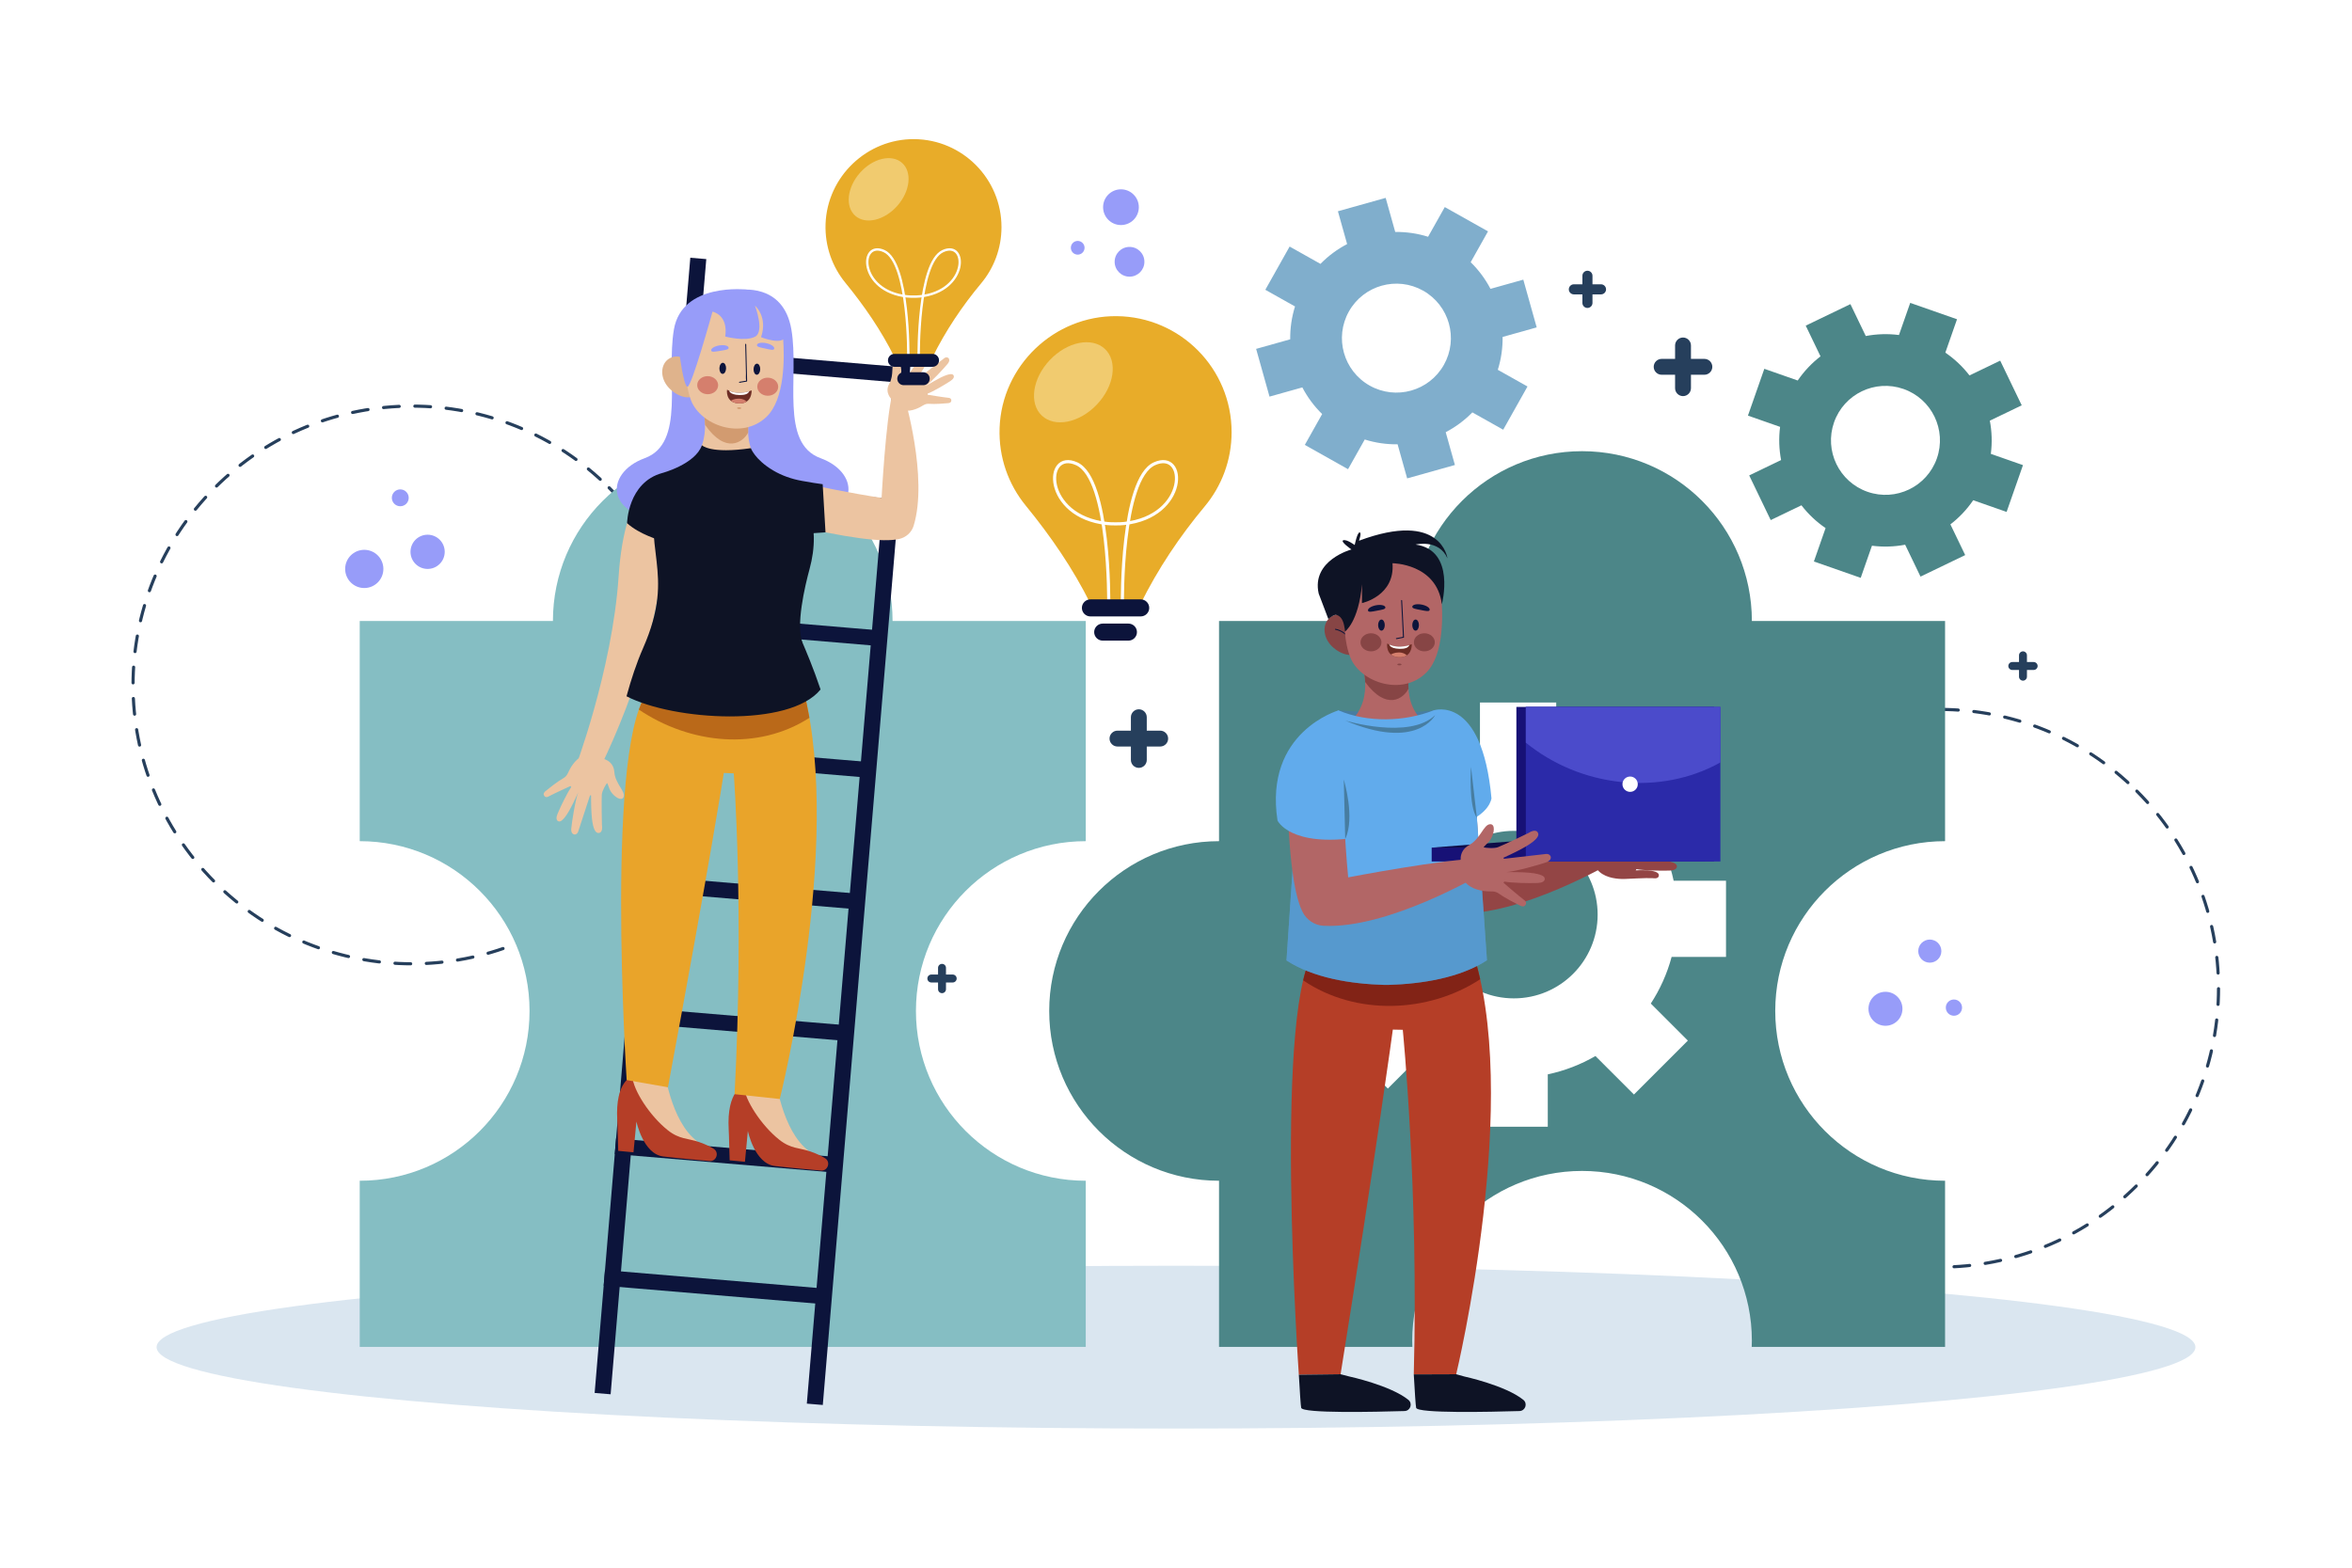 <?xml version="1.0" encoding="utf-8"?>
<!-- Generator: Adobe Illustrator 27.5.0, SVG Export Plug-In . SVG Version: 6.00 Build 0)  -->
<svg version="1.1" xmlns="http://www.w3.org/2000/svg" xmlns:xlink="http://www.w3.org/1999/xlink" x="0px" y="0px"
	 viewBox="0 0 750 500" style="enable-background:new 0 0 750 500;" xml:space="preserve">
<g id="BACKGROUND">
	<rect style="fill:#FFFFFF;" width="750" height="500"/>
</g>
<g id="OBJECTS">
	<ellipse style="fill:#DAE6F0;" cx="375" cy="429.661" rx="325.069" ry="25.965"/>
	<g>
		
			<ellipse transform="matrix(0.707 -0.707 0.707 0.707 -115.997 156.899)" style="fill:none;stroke:#263F5C;stroke-linecap:round;stroke-miterlimit:10;stroke-dasharray:5,5,5;" cx="131.395" cy="218.47" rx="88.947" ry="88.947"/>
		
			<ellipse transform="matrix(0.707 -0.707 0.707 0.707 -41.672 529.73)" style="fill:none;stroke:#263F5C;stroke-linecap:round;stroke-miterlimit:10;stroke-dasharray:5,5,5;" cx="618.605" cy="315.168" rx="88.947" ry="88.947"/>
	</g>
	<g>
		<path style="fill:#E8AC29;" d="M392.731,137.835c0-20.312-16.366-36.802-36.631-37.002c-19.926-0.197-36.658,15.764-37.353,35.679
			c-0.328,9.389,2.846,18.026,8.315,24.716c7.962,9.739,15.111,20.116,20.695,31.388l1.179,2.38h6.791h6.791l1.182-2.386
			c5.527-11.156,12.47-21.531,20.448-31.087C389.506,155.107,392.731,146.849,392.731,137.835z"/>
		<path style="fill:#0C143B;" d="M359.83,204.324h-8.205c-1.501,0-2.718-1.217-2.718-2.718l0,0c0-1.501,1.217-2.718,2.718-2.718
			h8.205c1.501,0,2.718,1.217,2.718,2.718l0,0C362.548,203.107,361.331,204.324,359.83,204.324z"/>
		<path style="fill:none;stroke:#FFFFFF;stroke-miterlimit:10;" d="M357.908,192.383c0,0-0.475-39.63,10.218-44.469
			c10.481-4.743,10.803,16.852-9.664,19.052c-0.842,0.09-1.691,0.109-2.537,0.109h-0.395c-0.846,0-1.695-0.019-2.537-0.109
			c-20.467-2.2-20.145-23.795-9.664-19.052c10.693,4.838,10.218,44.469,10.218,44.469"/>
		<path style="fill:#0C143B;" d="M363.747,196.601h-16.04c-1.501,0-2.718-1.217-2.718-2.718l0,0c0-1.501,1.217-2.718,2.718-2.718
			h16.04c1.501,0,2.718,1.217,2.718,2.718l0,0C366.465,195.384,365.248,196.601,363.747,196.601z"/>
		<path style="fill:#F1CB6F;" d="M334.784,114.814c-5.565,5.861-6.723,13.796-2.587,17.724c4.136,3.927,12.001,2.36,17.566-3.502
			c5.565-5.861,6.723-13.796,2.587-17.724C348.214,107.385,340.349,108.953,334.784,114.814z"/>
	</g>
	<g>
		<path style="fill:#85BEC3;" d="M346.226,268.284v-70.231h-61.607c0-29.907-24.245-54.152-54.152-54.152
			c-29.907,0-54.152,24.245-54.152,54.152h-61.607v70.231c29.907,0,54.152,24.245,54.152,54.152s-24.244,54.152-54.152,54.152
			v52.983h231.517v-52.983c-29.907,0-54.152-24.245-54.152-54.152S316.319,268.284,346.226,268.284z"/>
		<path style="fill:#4C8688;" d="M620.238,268.284v-70.231h-61.607c0-29.907-24.244-54.152-54.151-54.152
			c-29.907,0-54.152,24.245-54.152,54.152h-61.607v70.231c-29.907,0-54.152,24.245-54.152,54.152s24.245,54.152,54.152,54.152
			v52.983h61.656c-0.023-0.652-0.049-1.303-0.049-1.961c0-29.907,24.245-54.152,54.152-54.152c29.907,0,54.151,24.245,54.151,54.152
			c0,0.658-0.026,1.309-0.049,1.961h61.656v-52.983c-29.907,0-54.152-24.245-54.152-54.152S590.331,268.284,620.238,268.284z"/>
		<path style="fill:#FFFFFF;" d="M550.388,305.208v-24.315h-16.701c-1.147-5.429-3.145-10.54-5.839-15.201l12.273-12.273
			l-17.193-17.193l-11.817,11.817c-4.521-2.944-9.524-5.206-14.869-6.638v-17.347h-24.315v16.701
			c-5.429,1.147-10.54,3.145-15.201,5.839l-12.273-12.273l-17.194,17.193l11.817,11.817c-2.944,4.521-5.206,9.524-6.638,14.869
			h-17.347v24.315h16.701c1.147,5.429,3.145,10.54,5.839,15.201l-12.273,12.273l17.193,17.194l11.818-11.817
			c4.521,2.944,9.524,5.206,14.869,6.638v17.347h24.315v-16.701c5.429-1.147,10.54-3.145,15.201-5.839l12.273,12.273l17.193-17.194
			l-11.817-11.817c2.944-4.521,5.206-9.524,6.638-14.869H550.388z M482.739,318.419c-14.753,0-26.713-11.96-26.713-26.713
			s11.96-26.713,26.713-26.713c14.753,0,26.713,11.96,26.713,26.713S497.492,318.419,482.739,318.419z"/>
	</g>
	<g>
		<path style="fill:#80AECC;" d="M479.338,137.053l7.747-13.786l-9.469-5.321c1.08-3.443,1.575-6.978,1.533-10.479l10.869-3.048
			l-4.27-15.227l-10.465,2.935c-1.625-3.11-3.741-5.986-6.316-8.501l5.527-9.835l-13.786-7.747l-5.321,9.469
			c-3.444-1.08-6.978-1.575-10.479-1.533l-3.048-10.869l-15.227,4.27l2.935,10.465c-3.109,1.626-5.986,3.741-8.501,6.316
			l-9.836-5.527l-7.747,13.786l9.469,5.321c-1.08,3.443-1.575,6.978-1.533,10.479l-10.869,3.048l4.27,15.227l10.466-2.935
			c1.625,3.11,3.741,5.986,6.316,8.501l-5.527,9.835l13.786,7.747l5.321-9.469c3.443,1.08,6.978,1.575,10.479,1.533l3.048,10.869
			l15.227-4.27l-2.935-10.465c3.109-1.625,5.986-3.741,8.501-6.316L479.338,137.053z M436.773,122.99
			c-8.365-4.701-11.335-15.292-6.635-23.657c4.701-8.365,15.292-11.335,23.657-6.634c8.365,4.701,11.335,15.292,6.634,23.657
			C455.729,124.72,445.138,127.69,436.773,122.99z"/>
		<path style="fill:#4C8688;" d="M639.859,163.272l5.223-14.927l-10.252-3.587c0.462-3.579,0.333-7.146-0.319-10.586l10.17-4.898
			l-6.861-14.248l-9.793,4.716c-2.143-2.778-4.728-5.242-7.702-7.269l3.726-10.649l-14.926-5.223l-3.588,10.252
			c-3.579-0.462-7.146-0.334-10.586,0.319l-4.898-10.171l-14.248,6.861l4.716,9.793c-2.778,2.143-5.242,4.728-7.269,7.702
			l-10.649-3.726l-5.223,14.927l10.252,3.588c-0.462,3.579-0.333,7.146,0.319,10.586l-10.17,4.898l6.861,14.248l9.793-4.716
			c2.143,2.778,4.728,5.242,7.702,7.269l-3.726,10.649l14.927,5.223l3.587-10.252c3.579,0.462,7.146,0.334,10.586-0.319
			l4.898,10.171l14.248-6.862l-4.716-9.793c2.778-2.143,5.242-4.728,7.269-7.702L639.859,163.272z M595.493,156.85
			c-9.057-3.169-13.829-13.08-10.66-22.137c3.169-9.057,13.08-13.829,22.137-10.66c9.057,3.169,13.829,13.08,10.66,22.137
			C614.461,155.246,604.55,160.019,595.493,156.85z"/>
	</g>
	<g>
		<path style="fill:#477DA1;" d="M426.825,226.567c0,0,20.649,1.558,30.81-0.126c0,0-1.591,5.922-16.243,5.875
			C426.74,232.268,426.825,226.567,426.825,226.567z"/>
		<g>
			<path style="fill:#934545;" d="M470.017,238.398c0.262,9.72,0.833,24.862,2.034,37.465c0,0,31.032-5.994,42.645-6.02
				l-0.267,5.012c0,0-29.626,17.538-50.27,16.444c-2.877-0.152-5.416-1.915-6.69-4.498c-2.951-5.98-4.717-19.482-5.087-47.711
				c-0.075-5.687,1.732-10.584,7.42-10.597l0,0C465.332,228.48,469.869,232.869,470.017,238.398z"/>
			<path style="fill:#934545;" d="M508.125,271.681c0,0-1.295-4.026,2.443-6.081c3.738-2.055,4.609-6.573,6.726-6.694
				c1.75-0.1,1.377,2.832,0.233,4.747c-0.837,1.402-2.59,2.51-2.179,2.646c0.411,0.136,3.064,0.473,4.463-0.063
				c1.589-0.61,9.307-4.267,9.638-4.479c2.475-1.59,3.057-0.227,3.057-0.227c1.204,1.848-3.814,4.511-5.202,5.27
				c-2.093,1.145-5.705,2.787-5.705,2.787l0.087,0.352c0,0,12.727-1.466,13.389-1.535c1.123-0.117,1.535,0.603,1.588,0.933
				c0.082,0.503-0.182,1.284-1.566,1.762c-2.09,0.724-9.557,2.879-12.648,3.081c0,0,7.281-0.139,10.057,0.624
				c0.921,0.253,2.412,0.634,2.215,1.714c-0.225,1.232-2.424,1.136-2.763,1.148c-2.311,0.078-7.748-0.009-10.139-0.469l-0.22,0.401
				c0,0,7.449-0.518,7.378,1.561c-0.043,1.259-1.584,0.952-2.079,0.921c-1.905-0.118-8.145,0.251-8.973,0.265
				c-1.944,0.033-5.565-0.218-7.89-2.273C506.729,275.149,508.125,271.681,508.125,271.681z"/>
		</g>
		<g>
			<path style="fill:#874545;" d="M432.414,198.881c2.127,2.858,2.743,7.661,0.376,9.386c-2.367,1.724-6.821-0.285-8.948-3.142
				c-2.127-2.858-1.932-6.572,0.435-8.296C426.644,195.104,430.287,196.023,432.414,198.881z"/>
			<g>
				<g>
					<path style="fill:#0C143B;" d="M430.165,203.169c-0.328-0.429-0.735-0.806-1.156-1.141c-0.911-0.726-1.969-1.26-3.119-1.475
						c-0.198-0.037-0.283,0.267-0.084,0.304c1.109,0.207,2.14,0.716,3.016,1.423c0.283,0.228,0.551,0.474,0.799,0.739
						c0.073,0.078,0.145,0.158,0.214,0.239c0.016,0.02,0.105,0.131,0.058,0.07C430.014,203.487,430.288,203.33,430.165,203.169
						L430.165,203.169z"/>
				</g>
			</g>
		</g>
		<path style="fill:#B53E27;" d="M468.985,301.752l-20.357,0.484v-0.484l-28.62,0.592c-14.382,14.288-5.839,136.112-5.839,136.112
			l13.314-0.155c11.619-72.562,16.658-109.921,16.658-109.921l1.189,0.023v0l1.984,0.039c0,0,5.094,51.26,3.506,109.907
			l13.526-0.048C464.347,438.302,485.828,348.838,468.985,301.752z"/>
		<path style="fill:#822316;" d="M448.628,302.237v-0.484l-28.62,0.592c-1.843,1.831-3.308,5.439-4.465,10.322
			c16.743,11.389,39.906,10.478,56.452-0.339c-0.829-3.704-1.821-7.248-3.011-10.575L448.628,302.237z"/>
		<path style="fill:#B26666;" d="M460.407,233.686c-14.86-4.582-10.807-19.759-10.807-19.759h-14.764
			c0,0,4.053,15.177-10.807,19.759c-0.926,0.286-1.799,0.572-2.636,0.861c11.79,11.668,31.104,8.75,41.602,0.184
			c0.006-0.066,0.015-0.132,0.021-0.198C462.188,234.249,461.32,233.967,460.407,233.686z"/>
		<g>
			<path style="fill:#874545;" d="M435.32,217.525c-0.096-2.144-0.484-3.598-0.484-3.598l6.851-0.827v-0.128l0.531,0.064
				l0.531-0.064v0.128l6.851,0.827c0,0-0.662,2.479-0.47,5.736C447.627,222.699,442.218,226.909,435.32,217.525z"/>
		</g>
		<path style="fill:#B26666;" d="M459.505,189.155c0.622,6.196,1.14,19.544-4.694,25.369c-7.671,7.66-20.939,3.126-24.172-4.725
			c-2.79-6.776-2.779-19.189,2.099-27.348c2.528-4.228,7.837-7.301,14.36-6.971C456.778,175.971,459.309,187.203,459.505,189.155z"
			/>
		<g>
			<g>
				<path style="fill:#0C143B;" d="M446.793,191.514c0.089,1.753,0.177,3.505,0.266,5.258c0.066,1.295,0.131,2.59,0.197,3.885
					c0.026,0.505,0.051,1.01,0.077,1.516c0.014,0.271-0.034,0.647,0.046,0.909c0.013,0.041-0.015,0.121,0.008,0.158
					c-0.121-0.194,0.266-0.12-0.063-0.116c-0.125,0.002-0.269,0.052-0.391,0.076c-0.564,0.109-1.127,0.218-1.691,0.327
					c-0.199,0.038-0.115,0.342,0.084,0.304c0.753-0.146,1.507-0.291,2.26-0.437c0.065-0.012,0.119-0.087,0.116-0.152
					c-0.173-3.422-0.346-6.844-0.52-10.266c-0.025-0.487-0.049-0.974-0.074-1.461C447.098,191.312,446.783,191.311,446.793,191.514
					L446.793,191.514z"/>
			</g>
		</g>
		<g>
			<path style="fill:#874545;" d="M440.512,204.86c0,1.592-1.496,2.883-3.34,2.883c-1.845,0-3.341-1.291-3.341-2.883
				c0-1.592,1.496-2.883,3.341-2.883C439.016,201.977,440.512,203.267,440.512,204.86z"/>
		</g>
		<g>
			<path style="fill:#874545;" d="M457.533,204.86c0,1.592-1.496,2.883-3.34,2.883c-1.845,0-3.34-1.291-3.34-2.883
				c0-1.592,1.495-2.883,3.34-2.883C456.038,201.977,457.533,203.267,457.533,204.86z"/>
		</g>
		<path style="fill:#0C143B;" d="M436.222,194.735c0.124,0.641,1.349,0.322,2.88,0.032c1.531-0.289,2.789-0.439,2.665-1.08
			c-0.124-0.641-1.465-0.926-2.996-0.636C437.239,193.34,436.098,194.094,436.222,194.735z"/>
		<path style="fill:#0C143B;" d="M450.349,193.453c-0.127,0.64,1.13,0.796,2.66,1.092c1.53,0.296,2.753,0.621,2.88-0.019
			c0.127-0.64-1.011-1.4-2.54-1.696C451.819,192.534,450.476,192.813,450.349,193.453z"/>
		<path style="fill:#61ABEC;" d="M469.819,246.276c-0.483-5.477-1.705-10.768-4.692-15.371c-2.948-1.23-5.782-2.87-7.985-4.338
			c-9.361,3.663-21.09,3.937-30.318,0c-2.507,1.69-5.132,3.256-7.761,4.338c-2.987,4.602-4.209,9.893-4.692,15.371
			c-0.569,6.449-4.14,60.051-4.14,60.051c8.61,5.582,20.399,7.475,31.194,7.796h1.341c10.794-0.322,22.78-2.263,31.39-7.845
			c0,0-1.84-26.821-3.145-44.786C470.47,254.042,469.986,248.166,469.819,246.276z"/>
		<path style="opacity:0.4;fill:#477DA1;" d="M412.387,274.327c-1.07,15.703-2.156,31.999-2.156,31.999
			c8.61,5.582,20.399,7.475,31.194,7.796h1.341c10.794-0.322,22.78-2.263,31.39-7.845c0,0-1.255-18.285-2.427-34.774
			C454.358,283.372,430.17,285,412.387,274.327z"/>
		<path style="fill:#0C143B;" d="M439.448,199.365c0,0.977,0.476,1.769,1.064,1.769c0.587,0,1.064-0.792,1.064-1.769
			c0-0.977-0.476-1.769-1.064-1.769C439.924,197.596,439.448,198.388,439.448,199.365z"/>
		<path style="fill:#0C143B;" d="M450.341,199.365c0,0.977,0.476,1.769,1.064,1.769s1.064-0.792,1.064-1.769
			c0-0.977-0.476-1.769-1.064-1.769S450.341,198.388,450.341,199.365z"/>
		<path style="fill:#61ABEC;" d="M475.598,254.615c0,0-0.527,5.305-9.913,8.258l-10.474-20.515l1.933-15.79
			C457.142,226.567,472.548,221.26,475.598,254.615z"/>
		<g>
			<g>
				<path style="fill:#0E1325;" d="M485.751,446.465c-5.693-4.607-18.842-7.45-18.842-7.45l-2.563-0.713
					c-5.404,0.008-8.121,0.025-13.526,0.048c0.314,5.562,0.598,9.913,0.753,10.651c0.388,1.845,23.693,1.322,32.946,1.042
					C486.405,449.986,487.211,447.646,485.751,446.465z"/>
			</g>
		</g>
		<g>
			<g>
				<path style="fill:#0E1325;" d="M430.251,439.015l-2.769-0.713c-5.395,0.017-7.918,0.146-13.313,0.155
					c0.311,5.511,0.593,9.81,0.747,10.544c0.388,1.845,23.693,1.322,32.946,1.042c1.884-0.057,2.69-2.397,1.231-3.578
					C443.4,441.858,430.251,439.015,430.251,439.015z"/>
			</g>
		</g>
		<path style="fill:#874545;" d="M446.919,211.927c0,0.155-0.3,0.281-0.671,0.281c-0.371,0-0.671-0.126-0.671-0.281
			c0-0.155,0.3-0.281,0.671-0.281C446.619,211.646,446.919,211.771,446.919,211.927z"/>
		<g>
			<path style="fill:#6D2D25;" d="M450.189,205.44c0,0-3.973,1.913-7.852-0.2c0,0-0.603,3.966,3.44,4.35
				C450.441,210.032,450.189,205.44,450.189,205.44z"/>
			<g>
				<defs>
					<path id="SVGID_1_" d="M450.189,205.44c0,0-3.973,1.913-7.852-0.2c0,0-0.603,3.966,3.44,4.35
						C450.441,210.032,450.189,205.44,450.189,205.44z"/>
				</defs>
				<clipPath id="SVGID_00000116938256507731607940000000940514099941820854_">
					<use xlink:href="#SVGID_1_"  style="overflow:visible;"/>
				</clipPath>
				<path style="clip-path:url(#SVGID_00000116938256507731607940000000940514099941820854_);fill:#D57F6D;" d="M449.187,209.988
					c0,0-0.513-1.927-3.198-1.892c-2.685,0.036-3.792,1.859-3.792,1.859S445.655,213.061,449.187,209.988z"/>
				<path style="clip-path:url(#SVGID_00000116938256507731607940000000940514099941820854_);fill:#FFFFFF;" d="M442.965,205.256
					c0,0-0.207,1.6,3.349,1.683c3.556,0.082,3.144-1.738,3.144-1.738L442.965,205.256z"/>
			</g>
		</g>
		<path style="fill:#477DA1;" d="M470.938,260.844l-1.867-16.279C469.071,244.565,468.215,256.943,470.938,260.844z"/>
		<g>
			<polygon style="fill:#0D0B47;" points="456.528,270.345 524.725,264.993 529.014,267.821 480.106,272.553 			"/>
			<rect x="456.528" y="270.345" style="fill:#171176;" width="87.152" height="4.416"/>
			<rect x="483.538" y="225.465" style="fill:#171176;" width="63.029" height="49.296"/>
			<rect x="486.548" y="225.465" style="fill:#2B2AA9;" width="62.047" height="49.296"/>
			<path style="fill:#4B4BCB;" d="M548.595,243.178v-17.713h-62.047v11.397C504.042,251.112,529.244,253.962,548.595,243.178z"/>
		</g>
		<g>
			<path style="fill:#B26666;" d="M429.903,279.832c-1.201-12.603-1.773-27.745-2.034-37.465c-0.121-4.493-3.14-8.234-7.236-9.471
				c-3.279,3.442-6.647,7.114-10.397,10.325c0.375,28.117,2.14,41.58,5.085,47.549c1.274,2.583,3.814,4.345,6.69,4.498
				c20.644,1.095,50.27-16.444,50.27-16.444l0.267-5.012C460.936,273.838,429.903,279.832,429.903,279.832z"/>
			<path style="fill:#B26666;" d="M465.977,275.65c0,0-1.295-4.026,2.443-6.081c3.738-2.055,4.609-6.573,6.726-6.694
				c1.75-0.1,1.377,2.832,0.233,4.747c-0.837,1.402-2.59,2.51-2.179,2.646c0.411,0.136,3.064,0.473,4.463-0.063
				c1.589-0.61,9.307-4.267,9.638-4.479c2.475-1.59,3.057-0.227,3.057-0.227c1.204,1.848-3.814,4.511-5.202,5.27
				c-2.093,1.146-5.705,2.787-5.705,2.787l0.087,0.352c0,0,12.727-1.466,13.389-1.535c1.123-0.117,1.534,0.603,1.588,0.933
				c0.082,0.503-0.182,1.284-1.566,1.762c-2.09,0.724-9.557,2.879-12.648,3.081c0,0,7.282-0.139,10.057,0.624
				c0.921,0.253,2.412,0.634,2.215,1.714c-0.225,1.232-2.424,1.137-2.763,1.148c-2.311,0.078-7.748-0.009-10.139-0.469l-0.22,0.401
				c0,0,5.016,4.343,6.542,5.465c0.147,0.108,0.896,0.625,0.573,1.359c-0.508,1.153-1.595,0.556-1.824,0.444
				c-1.135-0.553-4.773-2.365-6.673-3.763c-0.666-0.49-1.465-0.772-2.292-0.758c-1.944,0.033-5.565-0.218-7.89-2.273
				C464.581,279.118,465.977,275.65,465.977,275.65z"/>
		</g>
		<path style="fill:#61ABEC;" d="M407.37,261.701c0,0,3.966,8.643,25.701,5.387l-4.314-24.731l-1.933-15.79
			C426.825,226.567,403.024,233.402,407.37,261.701z"/>
		<path style="fill:#477DA1;" d="M428.957,267.586l-0.458-18.948C428.499,248.637,432.221,260.844,428.957,267.586z"/>
		<circle style="fill:#FFFFFF;" cx="519.809" cy="250.113" r="2.445"/>
		<path style="fill:#0E1325;" d="M425.849,196.104c0,0,2.713-0.219,3.007,5.359c0,0,4.374-3.021,5.452-15.116v6
			c0,0,10.574-2.268,9.724-12.709c0,0,14.099,0.068,15.742,13.074c0,0,4.577-17.231-8.37-19.026c0,0,7.462-1.842,10.155,4.394
			c0,0-1.89-15.449-28.205-5.622c0,0,0.945-2.646,0.189-2.646c-0.756,0-1.559,4.016-1.559,4.016s-2.571-1.89-3.648-1.512
			c-1.077,0.378,2.608,2.929,2.608,2.929s-12.85,3.449-10.441,14.079l3.084,8.133C423.588,197.456,424.844,196.276,425.849,196.104z
			"/>
		<path style="fill:#477DA1;" d="M428.961,229.811c0,0,20.402,6.203,28.674-1.718C457.635,228.094,451.874,239.544,428.961,229.811z
			"/>
	</g>
	<g>
		<g>
			<path style="fill:#979CF9;" d="M363.149,66.08c0,3.148-2.552,5.699-5.699,5.699c-3.148,0-5.699-2.552-5.699-5.699
				c0-3.148,2.552-5.699,5.699-5.699C360.598,60.381,363.149,62.932,363.149,66.08z"/>
			<circle style="fill:#979CF9;" cx="343.656" cy="79.026" r="2.188"/>
			<circle style="fill:#979CF9;" cx="360.181" cy="83.495" r="4.745"/>
		</g>
		<g>
			<path style="fill:#979CF9;" d="M110.063,181.454c0,3.366,2.729,6.094,6.094,6.094c3.366,0,6.095-2.729,6.095-6.094
				s-2.729-6.094-6.095-6.094C112.792,175.36,110.063,178.088,110.063,181.454z"/>
			<path style="fill:#979CF9;" d="M124.949,158.775c0,1.486,1.205,2.691,2.691,2.691c1.486,0,2.691-1.205,2.691-2.691
				c0-1.486-1.205-2.691-2.691-2.691C126.154,156.084,124.949,157.289,124.949,158.775z"/>
			<circle style="fill:#979CF9;" cx="136.355" cy="175.998" r="5.457"/>
		</g>
		<g>
			<path style="fill:#979CF9;" d="M606.65,321.744c0,2.993-2.426,5.419-5.419,5.419c-2.993,0-5.419-2.426-5.419-5.419
				c0-2.993,2.426-5.419,5.419-5.419C604.224,316.325,606.65,318.751,606.65,321.744z"/>
			<path style="fill:#979CF9;" d="M619.057,303.349c0,2.035-1.65,3.685-3.685,3.685c-2.035,0-3.685-1.65-3.685-3.685
				c0-2.035,1.65-3.685,3.685-3.685C617.407,299.664,619.057,301.314,619.057,303.349z"/>
			<path style="fill:#979CF9;" d="M625.657,321.372c0,1.431-1.16,2.591-2.592,2.591c-1.431,0-2.591-1.16-2.591-2.591
				c0-1.431,1.16-2.591,2.591-2.591C624.497,318.78,625.657,319.94,625.657,321.372z"/>
		</g>
	</g>
	<g>
		<g>
			<path style="fill:#263F5C;" d="M536.676,126.337L536.676,126.337c1.392,0,2.531-1.139,2.531-2.531v-13.627
				c0-1.392-1.139-2.531-2.531-2.531l0,0c-1.392,0-2.531,1.139-2.531,2.531v13.627C534.145,125.199,535.284,126.337,536.676,126.337
				z"/>
			<path style="fill:#263F5C;" d="M527.332,116.993L527.332,116.993c0,1.392,1.139,2.531,2.531,2.531h13.627
				c1.392,0,2.531-1.139,2.531-2.531l0,0c0-1.392-1.139-2.531-2.531-2.531h-13.627C528.47,114.462,527.332,115.601,527.332,116.993z
				"/>
		</g>
		<g>
			<path style="fill:#263F5C;" d="M363.149,244.909L363.149,244.909c1.392,0,2.531-1.139,2.531-2.531v-13.627
				c0-1.392-1.139-2.531-2.531-2.531l0,0c-1.392,0-2.531,1.139-2.531,2.531v13.627C360.618,243.77,361.757,244.909,363.149,244.909z
				"/>
			<path style="fill:#263F5C;" d="M353.805,235.565L353.805,235.565c0,1.392,1.139,2.531,2.531,2.531h13.627
				c1.392,0,2.531-1.139,2.531-2.531l0,0c0-1.392-1.139-2.531-2.531-2.531h-13.627C354.944,233.034,353.805,234.173,353.805,235.565
				z"/>
		</g>
		<g>
			<path style="fill:#263F5C;" d="M300.389,316.762L300.389,316.762c0.696,0,1.266-0.57,1.266-1.266v-6.813
				c0-0.696-0.569-1.265-1.266-1.265l0,0c-0.696,0-1.266,0.569-1.266,1.265v6.813C299.124,316.192,299.693,316.762,300.389,316.762z
				"/>
			<path style="fill:#263F5C;" d="M295.717,312.089L295.717,312.089c0,0.696,0.569,1.266,1.265,1.266h6.814
				c0.696,0,1.266-0.569,1.266-1.266l0,0c0-0.696-0.569-1.266-1.266-1.266h-6.814C296.286,310.824,295.717,311.393,295.717,312.089z
				"/>
		</g>
		<g>
			<path style="fill:#263F5C;" d="M645.082,217.087L645.082,217.087c0.696,0,1.266-0.569,1.266-1.266v-6.813
				c0-0.696-0.57-1.266-1.266-1.266l0,0c-0.696,0-1.266,0.57-1.266,1.266v6.813C643.817,216.518,644.386,217.087,645.082,217.087z"
				/>
			<path style="fill:#263F5C;" d="M640.41,212.415L640.41,212.415c0,0.696,0.57,1.265,1.266,1.265h6.813
				c0.696,0,1.266-0.569,1.266-1.265l0,0c0-0.696-0.57-1.266-1.266-1.266h-6.813C640.979,211.15,640.41,211.719,640.41,212.415z"/>
		</g>
		<g>
			<path style="fill:#263F5C;" d="M506.199,98.221L506.199,98.221c0.884,0,1.608-0.724,1.608-1.608v-8.659
				c0-0.884-0.724-1.608-1.608-1.608l0,0c-0.885,0-1.608,0.724-1.608,1.608v8.659C504.591,97.498,505.314,98.221,506.199,98.221z"/>
			<path style="fill:#263F5C;" d="M500.261,92.284L500.261,92.284c0,0.884,0.724,1.608,1.608,1.608h8.659
				c0.885,0,1.608-0.724,1.608-1.608l0,0c0-0.884-0.724-1.608-1.608-1.608h-8.659C500.985,90.675,500.261,91.399,500.261,92.284z"/>
		</g>
	</g>
	<g>
		<g>
			
				<rect x="204.784" y="81.717" transform="matrix(0.997 0.084 -0.084 0.997 22.82 -16.467)" style="fill:#0C143B;" width="5.109" height="363.149"/>
			
				<rect x="272.405" y="85.12" transform="matrix(0.997 0.084 -0.084 0.997 23.344 -22.128)" style="fill:#0C143B;" width="5.109" height="363.149"/>
			
				<rect x="217.253" y="114.058" transform="matrix(0.997 0.084 -0.084 0.997 10.667 -20.76)" style="fill:#0C143B;" width="70.222" height="4.99"/>
			
				<rect x="213.72" y="156.018" transform="matrix(0.997 0.084 -0.084 0.997 14.175 -20.316)" style="fill:#0C143B;" width="70.222" height="4.99"/>
			
				<rect x="210.188" y="197.978" transform="matrix(0.997 0.084 -0.084 0.997 17.682 -19.871)" style="fill:#0C143B;" width="70.222" height="4.99"/>
			
				<rect x="206.655" y="239.938" transform="matrix(0.997 0.084 -0.084 0.997 21.19 -19.427)" style="fill:#0C143B;" width="70.222" height="4.99"/>
			
				<rect x="203.123" y="281.898" transform="matrix(0.997 0.084 -0.084 0.997 24.697 -18.983)" style="fill:#0C143B;" width="70.222" height="4.99"/>
			
				<rect x="199.591" y="323.858" transform="matrix(0.997 0.084 -0.084 0.997 28.205 -18.539)" style="fill:#0C143B;" width="70.222" height="4.99"/>
			
				<rect x="196.058" y="365.818" transform="matrix(0.997 0.084 -0.084 0.997 31.712 -18.094)" style="fill:#0C143B;" width="70.222" height="4.99"/>
			
				<rect x="192.526" y="407.777" transform="matrix(0.997 0.084 -0.084 0.997 35.22 -17.65)" style="fill:#0C143B;" width="70.222" height="4.99"/>
		</g>
		<g>
			<path style="fill:#979CF9;" d="M235.708,92.52c0,0,14.106-2.551,16.656,12.614c2.55,15.165-3.801,36.216,9.296,40.998
				c13.097,4.782,13.209,19.664-9.595,20.231c-22.804,0.567-19.713-4.11-19.713-4.11L235.708,92.52z"/>
			<path style="fill:#979CF9;" d="M238.085,92.359c0,0-20.651-2.39-23.201,12.775c-2.55,15.165,3.801,36.216-9.296,40.998
				c-13.097,4.782-13.209,19.664,9.595,20.231c22.804,0.567,19.713-4.11,19.713-4.11L238.085,92.359z"/>
			<path style="fill:#ECC4A1;" d="M252.321,153.277c7.421,1.634,19.014,4.054,28.798,5.519c0,0,1.303-24.666,3.473-33.478
				l3.751,1.147c0,0,7.718,25.775,2.996,41.226c-0.658,2.153-2.473,3.747-4.672,4.226c-5.092,1.111-15.665-0.094-37.145-5.135
				c-4.327-1.016-7.701-3.309-6.639-7.625l0,0C243.916,154.961,248.099,152.348,252.321,153.277z"/>
			<path style="fill:#ECC4A1;" d="M284.42,127.441c0,0-2.505-2.157-0.85-5.051c1.654-2.894,0.393-6.262,1.755-7.205
				c1.126-0.78,2.072,1.327,2.09,3.07c0.013,1.276-0.703,2.729-0.374,2.652c0.329-0.077,2.236-0.933,2.95-1.862
				c0.811-1.054,4.466-6.639,4.6-6.915c1.002-2.069,1.946-1.398,1.946-1.398c1.556,0.741-0.704,4.563-1.32,5.635
				c-0.929,1.617-2.668,4.184-2.668,4.184l0.202,0.199c0,0,7.888-6.166,8.301-6.481c0.701-0.536,1.269-0.223,1.439-0.025
				c0.26,0.302,0.402,0.93-0.325,1.813c-1.099,1.335-5.199,5.815-7.177,7.21c0,0,4.798-3.061,6.96-3.684
				c0.717-0.207,1.866-0.561,2.175,0.239c0.352,0.913-1.153,1.746-1.374,1.892c-1.509,0.994-5.17,3.153-6.952,3.821l0.017,0.357
				c0,0,5.115,0.851,6.59,0.977c0.142,0.012,0.852,0.052,0.936,0.672c0.131,0.976-0.837,1.021-1.035,1.04
				c-0.982,0.094-4.146,0.369-5.983,0.211c-0.644-0.055-1.291,0.082-1.837,0.429c-1.283,0.814-3.799,2.123-6.187,1.701
				C284.903,130.322,284.42,127.441,284.42,127.441z"/>
			<g>
				<path style="fill:#ECC4A1;" d="M202.032,339.457l-0.421,3.835c-4.249,6.626,8.321,19.614,8.321,19.614l12.515,1.187
					c-8.712-6.295-10.764-23.72-10.764-23.72L202.032,339.457z"/>
				<path style="fill:#B53E27;" d="M201.611,343.291c0,0-5.489,1.396-4.782,13.956c0.157,2.784,0.135,5.992,0.308,9.809l4.87,0.462
					l0.932-9.819c0,0,2.148,10.386,8.574,11.156c4.321,0.518,10.896,1.118,14.74,1.455c2.168,0.19,3.185-2.699,1.359-3.894
					c-1.045-0.684-2.549-1.416-4.688-2.168c-3.527-1.239-6.261-0.802-10.015-3.803C207.23,355.906,201.975,347.841,201.611,343.291z
					"/>
			</g>
			<g>
				<path style="fill:#ECC4A1;" d="M237.569,342.48l-0.421,3.835c-4.249,6.626,8.321,19.614,8.321,19.614l12.515,1.187
					c-8.712-6.295-10.764-23.72-10.764-23.72L237.569,342.48z"/>
				<path style="fill:#B53E27;" d="M237.148,346.315c0,0-5.489,1.396-4.782,13.956c0.157,2.784,0.135,5.992,0.308,9.809l4.87,0.462
					l0.932-9.819c0,0,2.148,10.386,8.574,11.156c4.321,0.518,10.896,1.118,14.74,1.455c2.168,0.19,3.185-2.699,1.359-3.894
					c-1.045-0.684-2.549-1.416-4.688-2.168c-3.527-1.239-6.261-0.802-10.015-3.803C242.767,358.929,237.512,350.864,237.148,346.315
					z"/>
			</g>
			<path style="fill:#ECC4A1;" d="M210.462,152.153c0,0-11.176,1.466-13.193,31.624c-2.017,30.159-14.058,61.81-14.058,61.81
				l5.369,4.84c0,0,21.527-39.359,23.078-76.77L210.462,152.153z"/>
			<g>
				<path style="fill:#DFB38C;" d="M221.261,116.757c2.053,2.91,2.547,7.728,0.137,9.39c-2.41,1.663-6.811-0.458-8.864-3.369
					c-2.053-2.91-1.764-6.618,0.646-8.281C215.59,112.836,219.208,113.847,221.261,116.757z"/>
			</g>
			<path style="fill:#E9A42A;" d="M256.32,220.537l-20.36-0.034l0.012-0.484l-28.62-0.137
				c-14.739,13.915-7.522,124.596-7.522,124.596l13.164,2.292c13.461-72.23,17.815-100.25,17.815-100.25l1.188,0.053v0l1.477,0.066
				l0.506,0.023c0,0,3.342,43.74,0.262,102.317l14.41,1.538C248.652,350.517,268.926,269.682,256.32,220.537z"/>
			<path style="fill:#BA6919;" d="M258.108,228.937c-0.504-2.882-1.093-5.691-1.788-8.4l-20.36-0.034l0.012-0.484l-28.62-0.137
				c-1.404,1.325-2.607,3.534-3.638,6.436C220.135,237.377,241.659,239.521,258.108,228.937z"/>
			<path style="fill:#ECC4A1;" d="M249.479,152.286c-14.736-4.958-10.299-20.025-10.299-20.025l-14.756-0.376
				c0,0,3.664,15.273-11.305,19.474c-0.933,0.262-1.813,0.525-2.657,0.793c11.487,11.962,30.866,9.538,41.577,1.243
				c0.008-0.066,0.018-0.131,0.026-0.197C251.244,152.894,250.384,152.591,249.479,152.286z"/>
			<g>
				<path style="fill:#D29B70;" d="M224.816,135.495c-0.041-2.145-0.392-3.609-0.392-3.609l6.869-0.651l0.003-0.128l0.529,0.078
					l0.532-0.051l-0.003,0.128l6.827,1c0,0-0.724,2.461-0.615,5.721C236.985,140.979,231.472,145.049,224.816,135.495z"/>
			</g>
			<path style="fill:#ECC4A1;" d="M249.711,107.754c0.464,6.209,0.642,19.563-5.337,25.237c-7.863,7.461-21.009,2.592-24.04-5.338
				c-2.616-6.844-2.289-19.251,2.794-27.281c2.634-4.161,8.019-7.098,14.531-6.602C247.321,94.508,249.565,105.798,249.711,107.754z
				"/>
			<g>
				<g>
					<path style="fill:#0C143B;" d="M237.633,109.81c0.044,1.756,0.088,3.511,0.132,5.266c0.033,1.305,0.066,2.61,0.098,3.915
						c0.019,0.761-0.077,1.632,0.06,2.382c0.008,0.044-0.018,0.132,0.004,0.172c-0.114-0.205,0.261-0.115-0.064-0.12
						c-0.124-0.002-0.271,0.045-0.393,0.065c-0.566,0.095-1.132,0.189-1.699,0.283c-0.2,0.033-0.115,0.337,0.084,0.304
						c0.757-0.126,1.514-0.253,2.27-0.379c0.066-0.011,0.117-0.088,0.116-0.152c-0.086-3.417-0.172-6.834-0.258-10.251
						c-0.012-0.495-0.025-0.991-0.037-1.486C237.943,109.607,237.628,109.607,237.633,109.81L237.633,109.81z"/>
				</g>
			</g>
			<g>
				<path style="fill:#D57F6D;" d="M229.001,122.934c-0.041,1.592-1.568,2.844-3.412,2.797c-1.844-0.047-3.306-1.375-3.265-2.967
					c0.04-1.592,1.568-2.844,3.412-2.797C227.58,120.014,229.042,121.343,229.001,122.934z"/>
			</g>
			<g>
				<path style="fill:#D57F6D;" d="M248.154,123.422c-0.04,1.592-1.568,2.844-3.412,2.797c-1.844-0.047-3.306-1.375-3.265-2.967
					c0.041-1.592,1.568-2.844,3.412-2.797C246.733,120.502,248.195,121.83,248.154,123.422z"/>
			</g>
			<path style="fill:#979CF9;" d="M226.776,111.787c0.107,0.644,1.34,0.356,2.877,0.106c1.538-0.251,2.799-0.368,2.691-1.012
				c-0.107-0.644-1.441-0.962-2.979-0.712C227.828,110.418,226.669,111.143,226.776,111.787z"/>
			<path style="fill:#979CF9;" d="M241.376,110.004c-0.143,0.637,1.109,0.824,2.631,1.159c1.521,0.335,2.736,0.691,2.879,0.054
				c0.143-0.637-0.975-1.424-2.496-1.759C242.869,109.122,241.519,109.367,241.376,110.004z"/>
			<g>
				<path style="fill:#0E1325;" d="M261.659,219.897c-2.392-7.108-4.682-12.376-5.687-14.763c-2.318-5.507,0.691-18.18,2.192-23.7
					c0.893-3.282,1.396-6.667,1.346-10.068c-0.193-13.115-7.446-18.167-7.446-18.167c-16.375,10.736-41.602-1.046-41.602-1.046
					c-6.714,23.67,5.589,29.534-5.42,54.602c-2.038,4.639-3.775,9.874-5.261,15.319
					C214.916,229.883,251.839,232.106,261.659,219.897z"/>
			</g>
			<path style="fill:#0C143B;" d="M229.404,117.449c-0.025,0.977,0.431,1.78,1.018,1.795c0.587,0.015,1.083-0.765,1.108-1.741
				c0.025-0.977-0.431-1.78-1.018-1.795C229.925,115.692,229.429,116.472,229.404,117.449z"/>
			<path style="fill:#0C143B;" d="M240.291,117.726c-0.025,0.977,0.431,1.78,1.018,1.795c0.587,0.015,1.083-0.765,1.108-1.741
				c0.025-0.977-0.431-1.78-1.018-1.795C240.812,115.97,240.316,116.749,240.291,117.726z"/>
			<path style="fill:#ECC4A1;" d="M191.828,241.884c0,0,3.783,0.452,4.062,4.285c0.279,3.833,3.652,6.244,2.955,8.023
				c-0.576,1.47-2.837,0.063-3.975-1.593c-0.833-1.212-1.082-3.064-1.348-2.778c-0.266,0.285-1.539,2.331-1.625,3.678
				c-0.098,1.53-0.002,9.225,0.047,9.575c0.372,2.624-0.962,2.589-0.962,2.589c-1.966,0.292-2.261-4.818-2.362-6.24
				c-0.152-2.144-0.139-5.719-0.139-5.719l-0.321-0.061c0,0-3.581,10.973-3.773,11.541c-0.326,0.964-1.07,1.03-1.361,0.95
				c-0.443-0.122-0.983-0.631-0.855-1.944c0.193-1.983,1.233-8.908,2.229-11.515c0,0-2.622,6.015-4.289,8.001
				c-0.553,0.659-1.425,1.737-2.235,1.17c-0.924-0.647-0.02-2.412,0.098-2.694c0.804-1.922,2.918-6.342,4.193-8.127l-0.246-0.331
				c0,0-5.441,2.476-6.933,3.304c-0.144,0.08-0.849,0.499-1.328-0.041c-0.753-0.849,0.144-1.515,0.321-1.66
				c0.88-0.722,3.73-3.02,5.588-4.051c0.652-0.362,1.182-0.909,1.482-1.592c0.704-1.604,2.269-4.475,4.825-5.607
				C189.513,239.438,191.828,241.884,191.828,241.884z"/>
			<g>
				<path style="fill:#6D2D25;" d="M239.684,124.493c0,0-3.973,1.913-7.852-0.2c0,0-0.603,3.966,3.44,4.35
					C239.937,129.085,239.684,124.493,239.684,124.493z"/>
				<g>
					<defs>
						<path id="SVGID_00000178194079068669623440000006963078626425949589_" d="M239.684,124.493c0,0-3.973,1.913-7.852-0.2
							c0,0-0.603,3.966,3.44,4.35C239.937,129.085,239.684,124.493,239.684,124.493z"/>
					</defs>
					<clipPath id="SVGID_00000127757961938613516190000009588239110608831104_">
						<use xlink:href="#SVGID_00000178194079068669623440000006963078626425949589_"  style="overflow:visible;"/>
					</clipPath>
					<path style="clip-path:url(#SVGID_00000127757961938613516190000009588239110608831104_);fill:#D57F6D;" d="M238.682,129.041
						c0,0-0.513-1.927-3.198-1.891c-2.685,0.036-3.792,1.859-3.792,1.859S235.15,132.113,238.682,129.041z"/>
					<path style="clip-path:url(#SVGID_00000127757961938613516190000009588239110608831104_);fill:#FFFFFF;" d="M232.461,124.309
						c0,0-0.207,1.6,3.348,1.682c3.556,0.082,3.144-1.738,3.144-1.738L232.461,124.309z"/>
				</g>
			</g>
			<path style="fill:#D29B70;" d="M236.378,130.19c-0.004,0.155-0.307,0.273-0.678,0.264c-0.37-0.009-0.667-0.143-0.663-0.298
				c0.004-0.155,0.307-0.273,0.678-0.264C236.085,129.902,236.382,130.035,236.378,130.19z"/>
			<path style="fill:#0E1325;" d="M199.961,166.86c0,0,0.197-12.97,11.205-15.994c0,0,10.53-2.787,12.659-8.858
				c0,0,2.635,2.832,15.61,0.932c0,0,1.245,3.61,7.072,7.082c2.817,1.679,5.945,2.763,9.173,3.342
				c2.398,0.43,5.423,0.951,6.652,1.07l0.903,15.347l-12.62,0.833l-40.152,1.684C210.462,172.299,203.922,170.476,199.961,166.86z"
				/>
			<path style="fill:#979CF9;" d="M216.646,112.646c0,0,1.271,10.327,2.549,10.691c1.278,0.364,8.01-23.943,8.01-23.943
				s5.069,0.921,4.058,7.937c0,0,6.288,1.701,9.477,0.071s0-9.921,0-9.921s4.173,3.472,1.945,10.063c0,0,7.693,3.118,7.906-0.85
				c0.213-3.968-4.535-19.417-24.307-11.551C226.284,95.142,214.024,96.701,216.646,112.646z"/>
		</g>
		<g>
			<path style="fill:#E8AC29;" d="M319.352,72.432c0-15.402-12.41-27.906-27.776-28.058c-15.11-0.149-27.797,11.953-28.324,27.054
				c-0.248,7.119,2.158,13.669,6.305,18.742c6.038,7.385,11.458,15.254,15.693,23.801l0.894,1.805h5.149h5.149l0.896-1.809
				c4.191-8.459,9.455-16.326,15.506-23.573C316.907,85.529,319.352,79.267,319.352,72.432z"/>
			<path style="fill:#0C143B;" d="M294.404,122.849h-6.222c-1.138,0-2.061-0.923-2.061-2.061l0,0c0-1.138,0.923-2.061,2.061-2.061
				h6.222c1.138,0,2.061,0.923,2.061,2.061l0,0C296.465,121.926,295.542,122.849,294.404,122.849z"/>
			<path style="fill:none;stroke:#FFFFFF;stroke-width:0.758;stroke-miterlimit:10;" d="M292.947,113.795
				c0,0-0.36-30.051,7.748-33.72c7.948-3.596,8.192,12.779-7.328,14.447c-0.638,0.069-1.282,0.083-1.924,0.083h-0.299
				c-0.642,0-1.285-0.014-1.924-0.083c-15.52-1.668-15.276-18.043-7.328-14.447c8.108,3.669,7.748,33.72,7.748,33.72"/>
			<path style="fill:#0C143B;" d="M297.374,116.993h-12.162c-1.138,0-2.061-0.923-2.061-2.061l0,0c0-1.138,0.923-2.061,2.061-2.061
				h12.162c1.138,0,2.061,0.923,2.061,2.061l0,0C299.435,116.07,298.513,116.993,297.374,116.993z"/>
			<path style="fill:#F1CB6F;" d="M274.226,55.118c-4.119,4.66-4.792,10.793-1.504,13.7c3.288,2.907,9.293,1.486,13.412-3.174
				c4.119-4.66,4.792-10.793,1.504-13.7C284.349,49.037,278.345,50.458,274.226,55.118z"/>
		</g>
	</g>
</g>
</svg>
